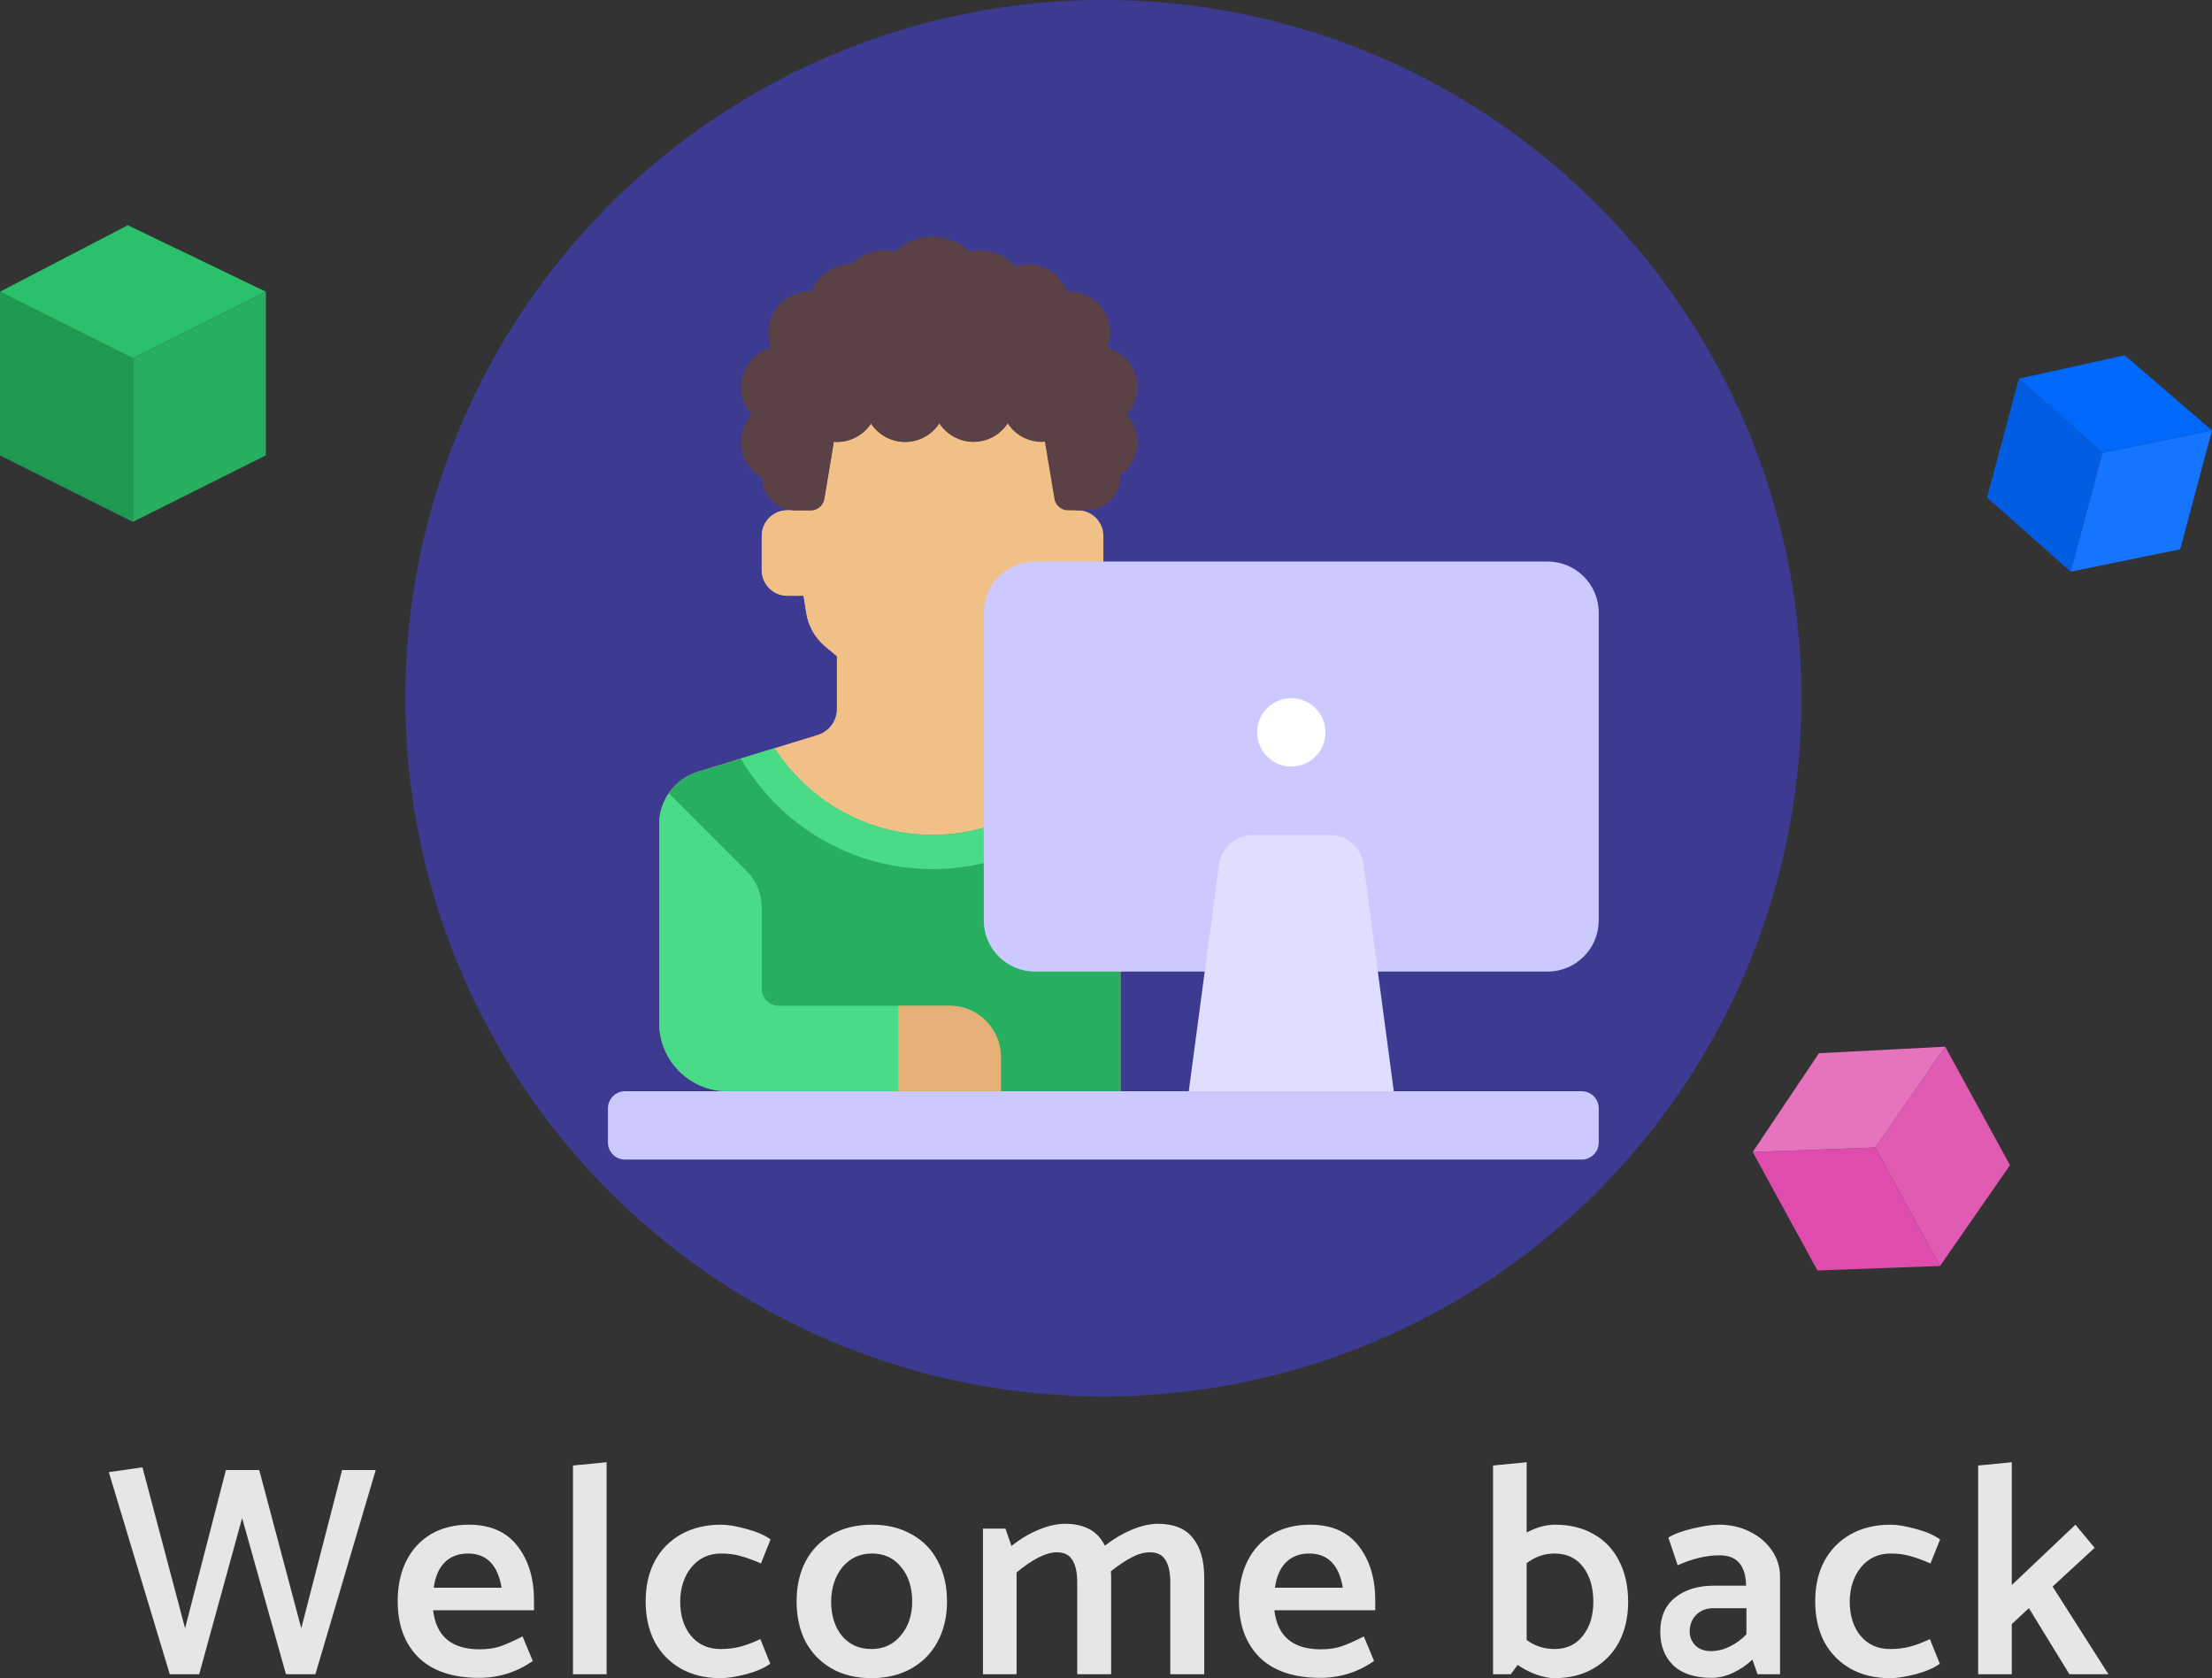 <?xml version="1.0" encoding="UTF-8"?>
<svg width="294.7" height="223.52" fill="none" version="1.1" viewBox="0 0 294.7 223.52" xmlns="http://www.w3.org/2000/svg" xmlns:cc="http://creativecommons.org/ns#" xmlns:dc="http://purl.org/dc/elements/1.1/" xmlns:rdf="http://www.w3.org/1999/02/22-rdf-syntax-ns#" xmlns:xlink="http://www.w3.org/1999/xlink">
 <rect x="0" y="0" width="294.7" height="223.52" fill="#333333" stroke="none"/>
 <path d="m50.057 195.8-8.04 27.2h-3.92l-5.84-20.8-5.72 20.8h-3.92l-8.12-26.92 4.48-0.64 5.68 21.44 5.44-21.08h4.44l5.6 21.08 5.44-21.08zm21.087 17.36c0-2.933-0.733-5.347-2.2-7.24s-3.627-2.84-6.48-2.84c-1.947 0-3.64 0.427-5.08 1.28-1.413 0.853-2.507 2.053-3.28 3.6-0.747 1.52-1.12 3.293-1.12 5.32 0 3.147 0.92 5.64 2.76 7.48 1.867 1.813 4.56 2.72 8.08 2.72 2.613 0 5-0.747 7.16-2.24l-1.36-3.28c-1.147 0.587-2.133 1.027-2.96 1.32-0.8 0.267-1.72 0.4-2.76 0.4-3.733 0-5.8-1.733-6.2-5.2h13.44zm-13.36-1.68c0.187-1.44 0.667-2.56 1.44-3.36 0.8-0.8 1.84-1.2 3.12-1.2 1.253 0 2.253 0.387 3 1.16s1.24 1.907 1.48 3.4zm23.032 11.52v-28.24l-4.48 0.44v27.8zm20.482-4.68c-0.96 0.453-1.84 0.787-2.64 1s-1.693 0.32-2.68 0.32c-1.626 0-2.933-0.587-3.92-1.76-0.96-1.173-1.44-2.707-1.44-4.6 0.027-1.84 0.534-3.36 1.52-4.56 1.014-1.2 2.32-1.8 3.92-1.8 0.934 0 1.787 0.107 2.56 0.32 0.8 0.213 1.72 0.547 2.76 1l1.28-3.2c-0.826-0.587-1.906-1.053-3.24-1.4-1.333-0.373-2.453-0.56-3.36-0.56-2.026 0-3.8 0.427-5.32 1.28s-2.693 2.053-3.52 3.6c-0.8 1.52-1.2 3.293-1.2 5.32 0 2.053 0.4 3.853 1.2 5.4 0.827 1.52 1.987 2.707 3.48 3.56 1.494 0.853 3.254 1.28 5.28 1.28 0.934 0 2.067-0.173 3.4-0.52 1.334-0.347 2.414-0.813 3.24-1.4zm24.871-5.04c0 2.027-0.413 3.813-1.24 5.36-0.826 1.547-2 2.747-3.52 3.6s-3.293 1.28-5.32 1.28c-2.026 0-3.786-0.427-5.28-1.28-1.493-0.853-2.653-2.04-3.48-3.56-0.8-1.547-1.2-3.347-1.2-5.4 0-2.027 0.4-3.8 1.2-5.32 0.827-1.547 2-2.747 3.52-3.6s3.294-1.28 5.32-1.28c2.027 0 3.787 0.427 5.28 1.28 1.52 0.827 2.68 2.013 3.48 3.56 0.827 1.547 1.24 3.333 1.24 5.36zm-10.08 6.36c1.627 0 2.934-0.6 3.92-1.8 1.014-1.2 1.52-2.707 1.52-4.52 0-1.893-0.493-3.427-1.48-4.6-0.96-1.2-2.253-1.8-3.88-1.8-1.6 0-2.906 0.6-3.92 1.8-0.986 1.2-1.493 2.72-1.52 4.56 0 1.893 0.48 3.427 1.44 4.6 0.987 1.173 2.294 1.76 3.92 1.76zm38.187-16.68c2.107 0 3.653 0.627 4.64 1.88 1.013 1.253 1.52 3.013 1.52 5.28v12.88h-4.52v-12.2c0-1.333-0.213-2.333-0.64-3-0.4-0.693-1.093-1.04-2.08-1.04-0.773 0-1.587 0.227-2.44 0.68s-1.773 1.067-2.76 1.84c0.027 0.187 0.04 0.467 0.04 0.84v12.88h-4.52v-12.2c0-1.333-0.213-2.333-0.64-3-0.4-0.693-1.093-1.04-2.08-1.04-1.413 0-3.2 0.893-5.36 2.68v13.56h-4.48v-19.4h3l0.8 2.32c1.12-0.907 2.32-1.627 3.6-2.16s2.453-0.8 3.52-0.8c2.613 0 4.387 0.973 5.32 2.92 1.12-0.88 2.307-1.587 3.56-2.12 1.28-0.533 2.453-0.8 3.52-0.8zm28.946 10.2c0-2.933-0.733-5.347-2.2-7.24-1.466-1.893-3.626-2.84-6.48-2.84-1.946 0-3.64 0.427-5.08 1.28-1.413 0.853-2.506 2.053-3.28 3.6-0.746 1.52-1.12 3.293-1.12 5.32 0 3.147 0.92 5.64 2.76 7.48 1.867 1.813 4.56 2.72 8.08 2.72 2.614 0 5-0.747 7.16-2.24l-1.36-3.28c-1.146 0.587-2.133 1.027-2.96 1.32-0.8 0.267-1.72 0.4-2.76 0.4-3.733 0-5.8-1.733-6.2-5.2h13.44zm-13.36-1.68c0.187-1.44 0.667-2.56 1.44-3.36 0.8-0.8 1.84-1.2 3.12-1.2 1.254 0 2.254 0.387 3 1.16 0.747 0.773 1.24 1.907 1.48 3.4zm37.333-8.4c1.974 0 3.694 0.427 5.16 1.28 1.467 0.827 2.587 2.013 3.36 3.56 0.8 1.547 1.2 3.36 1.2 5.44 0 2-0.4 3.773-1.2 5.32-0.8 1.52-1.946 2.707-3.44 3.56-1.466 0.853-3.186 1.28-5.16 1.28-0.72 0-1.533-0.16-2.44-0.48-0.88-0.32-1.706-0.747-2.48-1.28l-0.92 1.24h-2.36v-27.8l4.48-0.44v9.36c1.307-0.693 2.574-1.04 3.8-1.04zm-0.08 16.56c1.6 0 2.854-0.587 3.76-1.76 0.934-1.173 1.4-2.68 1.4-4.52 0-1.92-0.453-3.467-1.36-4.64-0.906-1.2-2.173-1.8-3.8-1.8-0.693 0-1.346 0.107-1.96 0.32-0.586 0.213-1.173 0.533-1.76 0.96v10.24c1.094 0.8 2.334 1.2 3.72 1.2zm16.397-11.16c1.974-0.88 3.84-1.32 5.6-1.32 2.294 0 3.467 1.347 3.52 4.04h-4.24c-2.16 0-3.906 0.533-5.24 1.6-1.306 1.067-1.96 2.573-1.96 4.52 0 1.867 0.574 3.36 1.72 4.48 1.174 1.12 2.88 1.68 5.12 1.68 0.96 0 1.92-0.227 2.88-0.68s1.814-1.04 2.56-1.76l0.68 1.96h3v-12.96c0-1.307-0.36-2.48-1.08-3.52-0.72-1.067-1.706-1.907-2.96-2.52-1.226-0.613-2.586-0.92-4.08-0.92-0.906 0-2.093 0.173-3.56 0.52-1.44 0.347-2.506 0.747-3.2 1.2zm1.6 8.84c0-0.88 0.28-1.613 0.84-2.2 0.587-0.613 1.374-0.92 2.36-0.92h4.36v3.48c-0.666 0.693-1.413 1.24-2.24 1.64-0.826 0.4-1.653 0.6-2.48 0.6-0.88 0-1.573-0.253-2.08-0.76-0.506-0.533-0.76-1.147-0.76-1.84zm32.002 1c-0.96 0.453-1.84 0.787-2.64 1s-1.693 0.32-2.68 0.32c-1.627 0-2.933-0.587-3.92-1.76-0.96-1.173-1.44-2.707-1.44-4.6 0.027-1.84 0.533-3.36 1.52-4.56 1.013-1.2 2.32-1.8 3.92-1.8 0.933 0 1.787 0.107 2.56 0.32 0.8 0.213 1.72 0.547 2.76 1l1.28-3.2c-0.827-0.587-1.907-1.053-3.24-1.4-1.333-0.373-2.453-0.56-3.36-0.56-2.027 0-3.8 0.427-5.32 1.28s-2.693 2.053-3.52 3.6c-0.8 1.52-1.2 3.293-1.2 5.32 0 2.053 0.4 3.853 1.2 5.4 0.827 1.52 1.987 2.707 3.48 3.56s3.253 1.28 5.28 1.28c0.933 0 2.067-0.173 3.4-0.52s2.413-0.813 3.24-1.4zm10.911 4.68v-6.68l2.28-2.12 5.4 8.8h5.2l-7.44-11.68 5.6-5.16-2.56-3.08-8.48 8.04v-16.36l-4.48 0.44v27.8z" fill="#e6e6e6"/>
 <circle cx="147" cy="93" r="93" fill="#3d3b91"/>
 <g transform="translate(-40,-75)" clip-path="url(#clip1)">
  <path d="m151.5 158.9v10.511c0 1.598-1.042 3.01-2.571 3.48l-15.957 4.91c-3.056 0.941-5.141 3.764-5.141 6.961v26.483c0 5.028 4.076 9.103 9.103 9.103h52.345v-61.448z" fill="#f0c087"/>
  <path d="m164.24 186.21c-8.812 0-16.58-4.626-21.045-11.557l-10.228 3.147c-3.056 0.94-5.141 3.764-5.141 6.961v26.483c0 5.027 4.076 9.103 9.103 9.103h52.345v-59.172c0 13.769-11.265 25.035-25.034 25.035z" fill="#27ae60"/>
  <path d="m189.28 161.17c0 13.769-11.266 25.034-25.034 25.034-8.812 0-16.58-4.625-21.045-11.556l-4.508 1.387c5.129 8.794 14.638 14.721 25.553 14.721 10.557 0 19.798-5.547 25.034-13.869z" fill="#49db86"/>
  <path d="m166.52 208.96h-22.759c-1.257 0-2.276-1.019-2.276-2.276v-10.827c0-1.811-0.719-3.547-1.999-4.828l-10.374-10.374c-0.807 1.182-1.282 2.594-1.282 4.098v26.483c0 5.027 4.076 9.103 9.103 9.103h36.414v-4.551c0-3.771-3.056-6.828-6.827-6.828z" fill="#49db86"/>
  <path d="m183.59 142.97h-0.338l-0.8-15.931h-36.13v15.931h-1.422c-1.885 0-3.414 1.529-3.414 3.414v4.552c0 1.885 1.529 3.413 3.414 3.413h2.158l0.369 2.311c0.279 1.738 1.177 3.317 2.53 4.444l7.307 6.09c0.981 0.817 2.219 1.266 3.497 1.266h6.968c1.278 0 2.516-0.449 3.497-1.266l7.308-6.09c1.352-1.127 2.25-2.706 2.529-4.444l0.37-2.311h2.157c1.885 0 3.413-1.528 3.413-3.413v-4.552c0-1.886-1.528-3.414-3.413-3.414z" fill="#f0c087"/>
  <path d="m182.45 127.04h-36.13v15.931h-1.422c-1.885 0-3.414 1.529-3.414 3.414v4.552c0 1.885 1.529 3.413 3.414 3.413h2.158l0.369 2.311c0.279 1.738 1.177 3.317 2.53 4.444l7.307 6.089c0.981 0.818 2.219 1.266 3.496 1.266h2.878l-3.244-9.732c-0.464-1.392-0.701-2.85-0.701-4.318v-13.715c0-1.257 1.019-2.276 2.276-2.276 0 0 2.276 0 3.186-1.094 1.387 0.71 2.942 1.094 4.552 1.094s3.164-0.384 4.551-1.094c1.388 0.71 2.942 1.094 4.552 1.094 0.229 0 0.452-0.016 0.674-0.041l3.537 5e-3z" fill="#f0c087"/>
  <path d="m191.55 126.58c0-2.521-1.718-4.623-4.041-5.251 0.252-0.629 0.399-1.312 0.399-2.032 0-3.016-2.445-5.462-5.462-5.462-0.111 0-0.214 0.027-0.324 0.033-0.743-2.133-2.751-3.674-5.138-3.674-0.586 0-1.142 0.109-1.668 0.287-1.166-1.286-2.832-2.108-4.704-2.108-0.483 0-0.949 0.064-1.401 0.166-1.303-1.223-3.043-1.986-4.972-1.986-1.928 0-3.669 0.763-4.972 1.986-0.451-0.102-0.918-0.166-1.4-0.166-1.737 0-3.309 0.7-4.458 1.828-0.032-1e-3 -0.062-7e-3 -0.094-7e-3 -2.386 0-4.394 1.541-5.137 3.674-0.11-6e-3 -0.214-0.033-0.325-0.033-3.016 0-5.462 2.446-5.462 5.462 0 0.72 0.148 1.403 0.4 2.032-2.323 0.628-4.041 2.73-4.041 5.251 0 1.406 0.546 2.674 1.417 3.642-0.871 0.968-1.417 2.236-1.417 3.641 0 2.022 1.111 3.762 2.746 4.702 0.081 2.443 2.074 4.402 4.537 4.402h1.99c0.89 0 1.649-0.644 1.796-1.522l1.27-7.623c0.137 0.011 0.267 0.041 0.406 0.041 1.903 0 3.574-0.974 4.552-2.449 0.978 1.475 2.649 2.449 4.552 2.449 1.902 0 3.573-0.974 4.551-2.449 0.978 1.475 2.65 2.449 4.552 2.449s3.574-0.974 4.552-2.449c0.978 1.475 2.649 2.449 4.551 2.449 0.139 0 0.27-0.03 0.406-0.041l1.271 7.623c0.146 0.878 0.906 1.522 1.796 1.522h2.445c2.513 0 4.551-2.038 4.551-4.552 0-0.047-0.012-0.091-0.014-0.138 1.382-0.985 2.29-2.585 2.29-4.414 0-1.405-0.545-2.673-1.417-3.641 0.871-0.968 1.417-2.236 1.417-3.642z" fill="#5a4146"/>
  <path d="m162.91 129.9c-2.134-0.743-3.675-2.75-3.675-5.137 0-1.406 0.546-2.674 1.418-3.642-0.872-0.967-1.418-2.236-1.418-3.641 0-2.522 1.719-4.623 4.042-5.252-0.253-0.628-0.4-1.311-0.4-2.031 0-1.403 0.545-2.669 1.414-3.636-0.017 0-0.032-5e-3 -0.048-5e-3 -1.928 0-3.669 0.763-4.972 1.986-0.452-0.102-0.918-0.166-1.4-0.166-1.738 0-3.309 0.7-4.459 1.828-0.031-1e-3 -0.061-7e-3 -0.093-7e-3 -2.387 0-4.395 1.541-5.138 3.674-0.109-6e-3 -0.213-0.033-0.324-0.033-3.017 0-5.462 2.446-5.462 5.462 0 0.72 0.147 1.403 0.399 2.032-2.323 0.628-4.041 2.73-4.041 5.251 0 1.406 0.546 2.674 1.417 3.642-0.871 0.968-1.417 2.236-1.417 3.641 0 2.022 1.111 3.762 2.746 4.702 0.081 2.443 2.074 4.402 4.537 4.402h1.99c0.89 0 1.649-0.644 1.796-1.522l1.27-7.623c0.137 0.011 0.267 0.041 0.406 0.041 1.903 0 3.574-0.974 4.552-2.449 0.978 1.475 2.649 2.449 4.552 2.449 1.256 0 2.389-0.454 3.311-1.168-0.624-0.649-1.035-1.5-1.035-2.473-1e-3 -0.111 0.022-0.216 0.032-0.325z" fill="#5a4146"/>
  <path d="m159.69 208.96h6.828c3.771 0 6.828 3.057 6.828 6.827v4.552h-13.656z" fill="#e6af78"/>
  <path d="m246.17 204.41h-68.276c-3.771 0-6.828-3.057-6.828-6.828v-40.965c0-3.771 3.057-6.828 6.828-6.828h68.276c3.771 0 6.828 3.057 6.828 6.828v40.965c-1e-3 3.771-3.058 6.828-6.828 6.828z" fill="#ccc9ff"/>
  <path d="m225.69 220.34-4.026-30.188c-0.301-2.261-2.23-3.95-4.512-3.95h-10.236c-2.282 0-4.21 1.689-4.512 3.95l-4.025 30.188v4.551h27.31v-4.551z" fill="#e0deff"/>
  <path d="m212.04 177.1c2.514 0 4.552-2.037 4.552-4.551s-2.038-4.552-4.552-4.552-4.552 2.038-4.552 4.552 2.038 4.551 4.552 4.551z" fill="#fff"/>
  <path d="m250.72 229.45h-127.45c-1.257 0-2.276-1.019-2.276-2.276v-4.551c0-1.257 1.019-2.276 2.276-2.276h127.45c1.257 0 2.276 1.019 2.276 2.276v4.551c0 1.257-1.019 2.276-2.276 2.276z" fill="#ccc9ff"/>
 </g>
 <path d="m275.87 76.148-11.142-9.88 4.243-15.834 11.142 9.88z" fill="#015de2"/>
 <path d="m275.87 76.146 14.589-2.985 4.243-15.835-14.59 2.986z" fill="#1575ff"/>
 <path d="m268.97 50.433 14.094-3.118 11.637 10.012-14.589 2.986z" fill="#0168fc"/>
 <path d="m258.47 168.62-16.331 0.603-8.634-15.783 16.331-0.603z" fill="#e04cae"/>
 <path d="m258.47 168.62 9.317-13.427-8.634-15.783-9.316 13.427z" fill="#e05cb3"/>
 <path d="m233.51 153.44 8.823-13.157 16.824-0.873-9.316 13.427z" fill="#e573be"/>
 <path d="m17.709 69.506-17.709-8.855v-21.796l17.709 8.855z" fill="#209953"/>
 <path d="m17.711 69.506 17.709-8.855v-21.796l-17.709 8.855z" fill="#27ae60"/>
 <path d="m0 38.855 17.028-8.855 18.39 8.855-17.709 8.854z" fill="#2bc16b"/>
 <defs>
  <clipPath id="clip1">
   <rect x="121" y="102" width="132" height="132" fill="#fff"/>
  </clipPath>
 </defs>
</svg>
